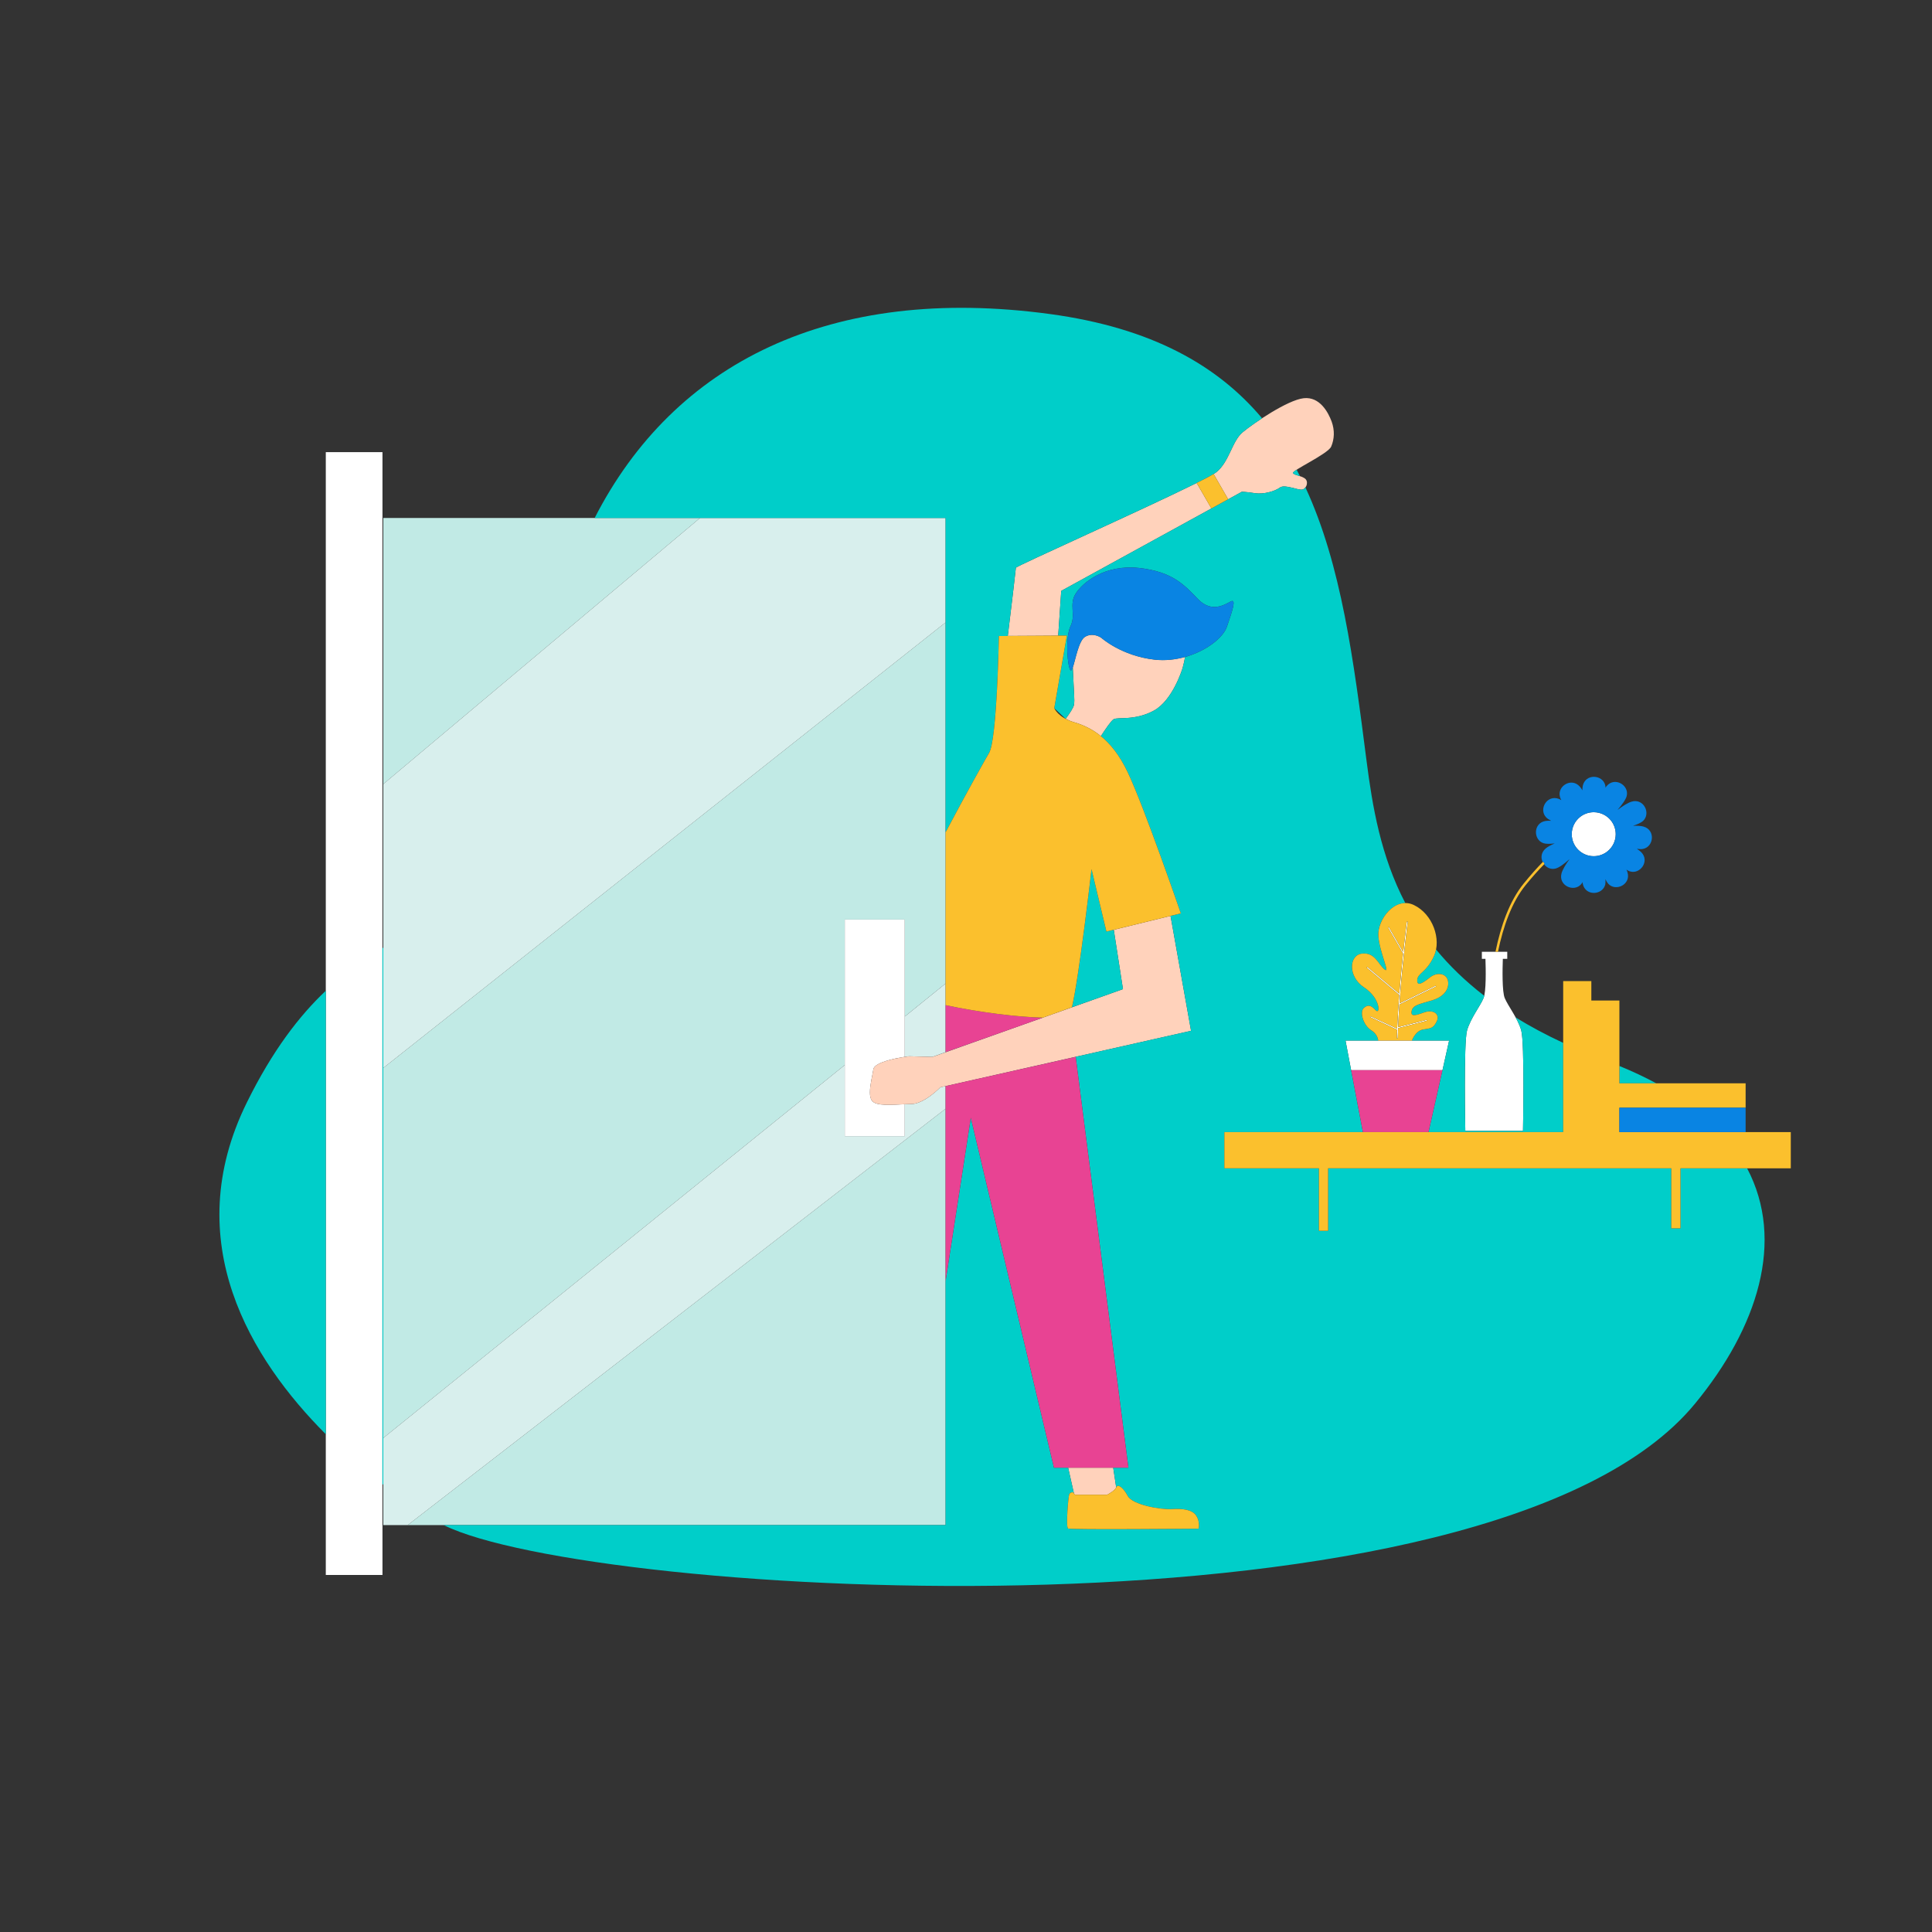<?xml version="1.0" standalone="no"?>
<svg version="1.1" id="Layer_1" xmlns="http://www.w3.org/2000/svg" xmlns:xlink="http://www.w3.org/1999/xlink" x="0px" y="0px" viewBox="0 0 595.28 595.28" enable-background="new 0 0 595.28 595.28" xml:space="preserve">
<rect x="0" y="0" width="595.28" height="595.28" fill="#333333" stroke="none"/>
<path id="color_x5F_8" fill="#C1EAE5" d="M291.353,394.709l0.001-0.006v75.209H125.612l165.741-128.296V394.709z M260.286,283.336
	h18.482v29.876l12.586-10.177v-46.6v-64.658v-0.002L118.1,329.059v114.009l142.186-114.917V283.336z M215.668,159.603H118.1v81.978
	l97.568-81.977V159.603z"></path>
<path id="color_x5F_7" fill="#D8EFED" d="M291.353,341.616L125.612,469.912H118.1v-26.844l142.186-114.916v21.91v0.001h18.482
	v-0.001v-9.835c0.708-0.029,1.389-0.057,1.984-0.057c4.025,0,8.986-5.159,8.986-5.159l0.005-0.001l1.611-0.368v0.001h-0.001V341.616
	z M291.354,159.604h-75.685L118.1,241.581v87.478l173.254-137.284V159.604z M278.768,325.628L278.768,325.628
	c0.078-0.011,0.142-0.019,0.214-0.029c0.001,0,0.002,0,0.003,0c0.175-0.025,0.334-0.047,0.477-0.065
	c0.058-0.007,0.118-0.015,0.17-0.021c0.043-0.005,0.087-0.011,0.125-0.015c0.097-0.011,0.184-0.02,0.25-0.026
	c0.01-0.001,0.018-0.002,0.028-0.003c0.069-0.006,0.123-0.01,0.149-0.01c0.567,0,7.087,0.198,7.087,0.198l0.015-0.005l4.067-1.469
	l0,0v-14.484v-0.001v-6.661l-12.586,10.177v12.414H278.768z"></path>
<path id="color_x5F_6" fill="#FFFFFF" d="M278.768,325.629c-1.18,0.17-2.913,0.483-4.589,0.93
	c-0.079,0.021-0.157,0.042-0.236,0.063c-0.104,0.028-0.207,0.056-0.309,0.086c-0.227,0.065-0.452,0.132-0.673,0.202
	c-0.01,0.003-0.02,0.007-0.031,0.01c-1.743,0.558-3.233,1.273-3.693,2.139c-0.005,0.009-0.009,0.018-0.013,0.027
	c-0.06,0.12-0.104,0.243-0.122,0.368c-0.273,1.851-1.082,4.868-1.063,7.19c0.008,1.056,0.188,1.968,0.666,2.561
	c1.304,1.645,6.151,1.191,10.063,1.021v9.835v0.001h-18.482v-0.001v-21.91v-0.001v-44.815h18.482v29.876v0.001V325.629
	L278.768,325.629z M100.383,485.276h17.461V139.307h-17.461V485.276z M460.214,348.447h0.312h8.731c0,0,0.539-27.156-0.539-30.954
	c-1.078-3.799-3.998-7.398-5.075-9.95c-0.85-1.955-0.709-9.014-0.595-12.104h1.361v-2.183h-2.857h-0.771h-4.196v2.183h1.106
	c0.113,3.09,0.255,10.148-0.595,12.104c-1.077,2.552-3.969,6.151-5.074,9.95c-1.077,3.798-0.539,30.954-0.539,30.954H460.214z
	 M430.79,316.785l8.843-2.268v-0.001l-0.057-0.282l-8.787,2.239c0.085-2.268,0.227-4.621,0.397-6.974l0.002-0.001l11.308-5.555l0,0
	l-0.142-0.255l-11.14,5.471c0.057-0.879,0.113-1.729,0.198-2.608l0.085-0.085l-0.085-0.057c0.907-11.536,2.324-22.28,2.353-22.422
	l-0.31-0.057h-0.002c0,0.085-0.51,3.91-1.105,9.407c0,0.001,0,0.002,0,0.004l-4.422-7.71l0,0l-0.255,0.142l4.62,8.051
	c-0.369,3.627-0.794,7.935-1.162,12.327c0,0.001,0,0.002,0,0.003l-9.864-8.248h-0.001l-0.198,0.228l10.035,8.391
	c-0.255,3.486-0.481,7.056-0.623,10.401v0.001l-8.192-3.798l0,0l-0.142,0.255l8.334,3.883c-0.057,0.879-0.085,1.786-0.085,2.665
	h0.283v-0.001C430.704,318.909,430.733,317.862,430.79,316.785L430.79,316.785z M444.453,329.738l2.041-9.127h-11.453h-10.375
	h-10.09l1.729,9.127h0.005h28.13H444.453z M486.744,262.257c1.171,0.966,2.672,1.547,4.31,1.547s3.139-0.581,4.31-1.547
	c1.506-1.242,2.465-3.123,2.465-5.227c0-1.637-0.581-3.139-1.547-4.31c-1.243-1.506-3.123-2.465-5.228-2.465
	c-1.637,0-3.139,0.581-4.31,1.547c-1.506,1.243-2.465,3.123-2.465,5.228C484.279,259.134,485.239,261.015,486.744,262.257z"></path>
<path id="color_x5F_5" fill="#FFD2BB" d="M343.171,286.483l17.49-4.281l6.321,35.405l-65.825,14.831l-9.803,2.205v-0.001
	l-1.611,0.368l-0.005,0.001c0,0-4.961,5.159-8.986,5.159c-2.997,0-7.413,0.542-10.08,0c-0.001,0-0.002-0.001-0.004-0.001
	c-0.204-0.041-0.394-0.091-0.576-0.146c-0.034-0.01-0.067-0.021-0.1-0.032c-0.146-0.047-0.282-0.101-0.411-0.158
	c-0.043-0.019-0.087-0.038-0.128-0.058c-0.114-0.056-0.216-0.12-0.313-0.186c-0.038-0.026-0.08-0.049-0.115-0.076
	c-0.113-0.087-0.212-0.182-0.298-0.285c-0.007-0.009-0.017-0.016-0.024-0.024c-0.478-0.593-0.658-1.505-0.666-2.56
	c-0.018-2.322,0.79-5.338,1.063-7.19c0.019-0.126,0.062-0.248,0.122-0.368c0.005-0.009,0.009-0.018,0.013-0.027
	c0.459-0.866,1.95-1.582,3.693-2.139c0.01-0.003,0.02-0.007,0.031-0.01c0.221-0.07,0.446-0.137,0.673-0.202
	c0.103-0.029,0.206-0.058,0.309-0.086c0.078-0.022,0.157-0.042,0.236-0.063c1.783-0.471,3.631-0.791,4.803-0.96
	c0.001,0,0.002,0,0.003,0c0.177-0.025,0.333-0.046,0.477-0.065c0.058-0.007,0.118-0.015,0.17-0.021
	c0.043-0.005,0.087-0.011,0.125-0.015c0.097-0.011,0.184-0.02,0.25-0.026c0.01-0.001,0.019-0.002,0.028-0.003
	c0.069-0.006,0.123-0.01,0.149-0.01c0.567,0,7.087,0.198,7.087,0.198l0.015-0.005l28.433-10.113l5.593-1.984
	c0.001,0,0.002,0,0.003,0l3.195-1.143l21.495-7.645L343.171,286.483z M326.985,182.053l55.644-30.529c0,0,1.276,0,3.997,0.425
	c2.722,0.425,6.18-0.567,7.739-1.729c1.587-1.134,5.754,1.021,7.03,0.595c1.304-0.453,1.871-2.607,0.567-3.458
	c-1.276-0.851-3.005-0.851-3.572-1.588c-0.567-0.708,10.744-5.867,11.764-8.163c0.992-2.295,1.133-5.017,0.14-7.739
	c-1.02-2.721-3.6-7.738-8.617-7.171c-5.017,0.566-15.477,7.738-18.765,10.46c-3.316,2.721-4.11,9.099-8.135,12.33
	c-0.623,0.504-2.534,1.545-5.316,2.945c1.988-0.99,3.532-1.797,4.466-2.377l4.478,7.767l-5.159,2.835l-4.534-7.851
	c-15.756,7.854-55.703,25.661-55.703,26.133c0,0.398-1.53,13.124-2.494,21.005l7.947-0.044l7.588-0.051L326.985,182.053z
	 M330.9,460.179l0.279,0.378h9.95c0,0,2.301-1.153,2.792-2.233l-0.921-6.1h-13.889L330.9,460.179z M343.115,221.625
	c1.332-0.793,6.463,0.539,12.387-2.664s8.872-13.125,8.872-13.125c0.328-1.209,0.577-2.34,0.77-3.415
	c-2.931,0.821-6.123,1.188-9.331,0.836c-10.346-1.162-16.498-6.747-16.498-6.747s-2.523-1.813-5.017-0.283
	c-1.943,1.193-2.957,7.148-3.753,9.441c0.359,8.497,0.603,9.747,0.38,11.422c-0.113,0.879-1.332,2.721-2.579,4.393
	c0.709,0.368,1.531,0.737,2.495,1.021c0.005,0.002,0.011,0.003,0.016,0.005c1.539,0.448,3.25,1.075,5.034,2.061
	c0.11,0.061,0.222,0.131,0.333,0.195c0.24,0.138,0.48,0.275,0.722,0.427c0.171,0.107,0.344,0.229,0.516,0.344
	c0.188,0.126,0.375,0.246,0.564,0.381c0.176,0.125,0.352,0.265,0.528,0.398c0.192,0.145,0.383,0.286,0.575,0.441
	c0.025,0.02,0.049,0.037,0.074,0.057C340.62,224.63,342.349,222.08,343.115,221.625z"></path>
<path id="color_x5F_4" fill="#00CEC9" d="M398.39,145.769c0.371,0.482,1.24,0.652,2.153,0.948
	c-0.338-0.667-0.68-1.331-1.031-1.988C398.719,145.239,398.265,145.613,398.39,145.769z M324.511,312.41l-3.195,1.143
	c-0.001,0-0.002,0-0.003,0c0,0,0,0,0,0l-5.593,1.984l-24.366,8.645l-0.001,0.001l-3.93,1.42l28.294-10.064l5.593-1.984
	c0.001,0,0.002,0,0.003,0l3.195-1.143l21.495-7.645l-2.832-18.284l0,0l-2.268,0.538l-4.592-19.219c0,0-3.827,33.421-6.038,42.548
	L324.511,312.41z M215.668,159.603v0.001L169.732,198.2c0,0,45.937-38.596,45.937-38.596h75.685v32.171v0.002v64.658
	c6.52-12.358,12.416-22.79,13.408-24.463c2.466-4.224,3.005-36,3.005-36l10.696-0.073l0.815-0.005l-0.816,0.005l-7.947,0.044
	c0.964-7.881,2.494-20.607,2.494-21.005c0-0.472,39.947-18.279,55.703-26.133l-0.001-0.003c0.257-0.127,0.505-0.25,0.75-0.372
	c0.054-0.027,0.104-0.052,0.157-0.079c2.694-1.359,4.548-2.371,5.159-2.865c4.025-3.231,4.819-9.609,8.135-12.33
	c1.216-1.006,3.414-2.622,5.954-4.286c-13.727-16.329-34.095-27.868-65.34-32.111c-67.633-9.168-115.846,15.038-140.305,62.844
	H215.668z M378.405,153.821L378.405,153.821l-5.159,2.835L378.405,153.821z M441.845,294.56c-2.353,5.159-5.017,5.188-5.159,7.342
	c-0.142,2.126,1.531,1.134,3.855-0.709c2.325-1.842,5.159-1.247,5.613,1.049c0.425,2.267-0.992,4.763-4.819,5.953
	c-3.799,1.162-5.982,1.419-6.379,3.261c-0.397,1.842,0.992,1.531,3.855,0.482c2.863-1.022,4.96,0.594,3.855,2.777
	c-1.077,2.182-1.814,2.098-4.195,2.494c-2.381,0.397-3.43,3.402-3.43,3.402h11.453l-2.041,9.127h-0.013h-0.001l-4.296,19.077h0.001
	h41.499v-0.312v-14.06v-13.12c-5.364-2.493-10.231-5.113-14.651-7.841c0.699,1.284,1.335,2.633,1.726,4.01
	c1.078,3.798,0.539,30.954,0.539,30.954h-8.731h-0.312h-8.731c0,0-0.538-27.156,0.539-30.954c1.105-3.799,3.997-7.398,5.074-9.95
	c0.084-0.193,0.155-0.447,0.221-0.73c-5.894-4.547-10.778-9.324-14.842-14.258C442.338,293.253,442.13,293.926,441.845,294.56z
	 M510.331,333.792c-3.481-1.884-7.273-3.669-11.368-5.351v5.351H510.331z M291.353,334.643L291.353,334.643L291.353,334.643
	L291.353,334.643z M100.383,305.263c-8.158,7.726-16.395,18.373-24.293,34.369c-21.249,43.022,1.38,79.301,24.293,102.278V305.263z
	 M324.832,218.195l3.883-22.365l-2.664,0.018h-0.001l0.935-13.795l55.644-30.529c0,0,1.276,0,3.997,0.425
	c2.722,0.425,6.18-0.567,7.739-1.729c1.587-1.134,5.754,1.021,7.03,0.595c0.332-0.115,0.615-0.343,0.833-0.629
	c11.101,23.907,14.866,53.424,18.81,84.11c1.828,14.22,4.378,29.424,11.958,43.949c-4.716,0.032-8.637,5.905-8.301,10.219
	c0.397,5.102,3.798,11.792,1.871,10.205s-2.92-5.301-6.917-4.847c-4.025,0.453-4.422,7.086,0.68,10.431
	c5.102,3.374,5.017,8.589,3.515,7.002c-1.474-1.587-2.381-1.786-3.657-0.652c-1.304,1.134-0.198,5.244,2.268,6.804
	c1.672,1.021,2.098,2.409,2.211,3.203h-10.09l1.729,9.127h0.004l3.623,19.077h-42.689v0.397v5.386v5.386h29.14v19.247h2.835v-19.247
	H514.95v18.482h2.835v-18.482h20.532c11.759,22.305,3.295,49.022-16.083,72.539c-62.992,76.468-340.682,59.673-385.513,37.389
	h154.633v-75.209l-0.001,0.006l0.001-0.006l7.766-50.309l25.625,107.83h4.365h0.001l0,0l1.789,7.955l0.279,0.378h9.95
	c0,0,2.301-1.153,2.792-2.233l-0.921-6.1h4.677l-16.242-126.595l-30.278,6.809l65.825-14.831l-6.321-35.405l3.175-0.765
	c0,0-11.197-32.542-16.356-43.455c-2.557-5.396-5.47-8.894-8.351-11.226c-0.192-0.155-0.383-0.296-0.575-0.441
	c-0.176-0.133-0.352-0.273-0.528-0.398c0.176,0.125,0.352,0.265,0.528,0.398c0.192,0.145,0.383,0.286,0.575,0.441
	c0.025,0.02,0.049,0.037,0.074,0.057c1.417-2.183,3.146-4.733,3.912-5.188c1.332-0.793,6.463,0.539,12.387-2.664
	c5.924-3.203,8.872-13.125,8.872-13.125c0.328-1.209,0.577-2.34,0.77-3.415c6.497-1.821,11.702-5.883,12.893-9.341
	c1.701-5.017,3.005-8.759,1.132-7.738c-1.871,0.992-5.868,3.572-10.035-0.737c-4.167-4.28-7.738-8.447-18.198-9.609
	c-10.488-1.134-17.348,4.45-19.502,7.909c-2.154,3.43,0.142,6.434-1.587,10.034c-1.729,3.571-0.907,13.04,0.057,13.606
	c0.207,0.132,0.415-0.225,0.641-0.877c0.796-2.293,1.81-8.249,3.753-9.441c-1.943,1.193-2.957,7.148-3.753,9.441
	c0.359,8.497,0.603,9.747,0.38,11.422c-0.113,0.879-1.332,2.721-2.579,4.393 M368.596,467.02c-1.274-1.984-4.42-2.239-7.624-2.041
	c-3.232,0.198-12.019-1.275-13.493-4.054c-1.474-2.749-3.146-3.77-3.515-2.692c-0.011,0.03-0.029,0.061-0.043,0.091
	c-0.491,1.08-2.792,2.233-2.792,2.233h-9.95l-0.279-0.378l-0.288-0.388c0,0-0.822-0.085-1.162,0.624
	c-0.312,0.709-1.077,10.091-0.369,10.545c0.709,0.425,40.224,0.057,40.224,0.057S369.872,469.033,368.596,467.02z M118.1,443.068
	 M118.1,443.068V329.059v-37.062c-0.085,0.051-0.171,0.104-0.256,0.156v165.095c0.085,0.065,0.172,0.134,0.256,0.199V443.068z"></path>
<path id="color_x5F_3" fill="#E84393" d="M291.354,324.182v-14.484c10.175,2.183,22.107,3.685,29.959,3.855l-5.593,1.984
	L291.354,324.182z M444.439,329.738h-28.13l3.623,19.077h20.211L444.439,329.738z M291.353,334.643v6.973v53.093l0.001-0.006
	l7.766-50.309l25.625,107.83h4.365h0.001H343h4.677l-16.242-126.595l-30.278,6.809L291.353,334.643L291.353,334.643z"></path>
<path id="color_x5F_2" fill="#FBC02D" d="M373.246,156.656l-4.534-7.851l-0.001-0.003c0.257-0.127,0.505-0.25,0.75-0.372
	c1.988-0.99,3.532-1.797,4.466-2.377l4.478,7.767L373.246,156.656z M435.041,320.611h-10.375c-0.113-0.794-0.539-2.182-2.211-3.203
	c-2.466-1.56-3.572-5.67-2.268-6.804c1.276-1.134,2.183-0.935,3.657,0.652c1.502,1.587,1.587-3.628-3.515-7.002
	c-5.102-3.345-4.705-9.978-0.68-10.431c3.997-0.454,4.99,3.26,6.917,4.847c1.927,1.587-1.474-5.103-1.871-10.205
	s5.159-12.386,10.942-9.609c5.811,2.778,8.532,10.545,6.208,15.704c-2.353,5.159-5.017,5.188-5.159,7.342
	c-0.142,2.126,1.531,1.134,3.855-0.709c2.325-1.842,5.159-1.247,5.613,1.049c0.425,2.267-0.992,4.763-4.819,5.953
	c-3.799,1.162-5.982,1.419-6.379,3.261c-0.397,1.842,0.992,1.531,3.855,0.482c2.863-1.022,4.96,0.594,3.855,2.777
	c-1.077,2.182-1.814,2.098-4.195,2.494C436.09,317.606,435.041,320.611,435.041,320.611z M430.676,319.93L430.676,319.93
	c0.029-1.02,0.057-2.069,0.114-3.145l8.843-2.268v-0.001h0.001l-0.057-0.283l-8.786,2.239c0.085-2.268,0.227-4.621,0.397-6.974
	l11.308-5.555l0,0l0.002-0.001l-0.142-0.255l-11.14,5.471c0.056-0.879,0.113-1.729,0.198-2.608l0.085-0.085l-0.085-0.057
	c0.907-11.536,2.325-22.28,2.353-22.422l-0.312-0.057v0.001h-0.002c0,0.085-0.51,3.91-1.105,9.407l-4.42-7.707l-0.002,0.001l0,0
	l-0.255,0.142l4.62,8.051c-0.369,3.627-0.794,7.935-1.162,12.327l-9.863-8.247l-0.001,0.002h-0.001l-0.198,0.228l10.035,8.391
	c-0.255,3.486-0.481,7.056-0.623,10.401l-8.191-3.798l-0.001,0.001l0,0l-0.142,0.255l8.334,3.883
	c-0.057,0.879-0.085,1.786-0.085,2.665L430.676,319.93C430.676,319.931,430.676,319.93,430.676,319.93z M338.026,225.917
	c-0.189-0.135-0.376-0.255-0.564-0.381c-0.172-0.115-0.345-0.236-0.516-0.344c-0.242-0.152-0.482-0.289-0.722-0.427
	c-0.111-0.064-0.222-0.134-0.333-0.195c-1.783-0.986-3.494-1.612-5.034-2.061c-0.005-0.002-0.011-0.003-0.016-0.005
	c-4.875-1.446-6.009-4.309-6.009-4.309l3.883-22.365l-2.664,0.018l-7.588,0.051l-10.696,0.073c0,0-0.539,31.776-3.005,36
	c-0.992,1.673-6.888,12.105-13.408,24.463v46.6v0.001v6.661v0.001c10.175,2.183,22.107,3.685,29.959,3.855c0.001,0,0.002,0,0.003,0
	l3.195-1.143l5.762-2.06c2.211-9.127,6.038-42.548,6.038-42.548l4.592,19.219l2.268-0.538l0,0l17.49-4.281l0,0l3.175-0.765
	c0,0-11.197-32.542-16.356-43.455c-2.557-5.396-5.47-8.894-8.351-11.226c-0.192-0.155-0.383-0.296-0.575-0.441
	C338.378,226.182,338.202,226.042,338.026,225.917z M470.078,272.705c2.028-2.493,3.92-4.607,5.682-6.384
	c0.061-0.062,0.125-0.131,0.186-0.192c-0.17-0.198-0.34-0.425-0.482-0.651c-0.043,0.044-0.089,0.094-0.132,0.138
	c-1.806,1.843-3.745,4.034-5.849,6.608c-4.369,5.386-7.065,13.013-8.702,21.032h0.771
	C463.169,285.408,465.815,277.965,470.078,272.705z M537.854,348.815h-38.891v-0.113v-0.285v-7.113h38.891v-7.512h-38.891v-25.514
	h-8.646v-5.981h-8.674v32.146v14.06v0.312h-41.499h-20.211h-42.69v0.397v5.386v5.386h29.14v19.247h2.835v-19.247H514.95v18.482
	h2.835v-18.482h33.987v-5.386v-5.386v-0.397H537.854z M341.129,460.557h-9.95l-0.279-0.378l-0.288-0.388
	c0,0-0.822-0.085-1.162,0.624c-0.312,0.709-1.077,10.091-0.369,10.545c0.709,0.425,40.224,0.057,40.224,0.057
	s0.567-1.984-0.709-3.997c-1.274-1.984-4.42-2.239-7.624-2.041c-3.232,0.198-12.019-1.275-13.493-4.054
	c-1.474-2.749-3.146-3.77-3.515-2.692c-0.011,0.03-0.029,0.061-0.043,0.091C343.43,459.404,341.129,460.557,341.129,460.557z"></path>
<path id="color_x5F_1" fill="#0984E3" d="M498.963,341.304h38.891v7.511h-38.891v-0.113v-0.285V341.304z M475.464,265.478
	c-0.043,0.044-0.089,0.094-0.132,0.138c-0.625-1.302-0.522-2.949,0.895-4.163c0.624-0.539,1.616-1.077,2.806-1.588
	c-1.417,0.171-2.636,0.198-3.43-0.057c-3.232-1.021-3.232-6.265,0.624-6.859c0.482-0.085,1.049-0.085,1.701-0.057
	c-0.68-0.341-1.219-0.709-1.559-1.077c-2.324-2.467,0.255-7.03,3.94-5.67c0.227,0.113,0.51,0.227,0.765,0.397
	c-0.198-0.368-0.369-0.709-0.425-1.021c-0.907-3.288,3.543-6.095,6.123-3.146c0.255,0.283,0.539,0.68,0.794,1.134
	c0-0.511,0.028-0.992,0.113-1.39c0.822-3.798,6.066-3.515,6.917-0.197c0.028,0.197,0.085,0.481,0.085,0.765
	c0.113-0.17,0.198-0.312,0.312-0.453c2.495-3.005,7.002-0.341,6.236,2.976c-0.255,1.078-1.417,2.693-2.835,4.338
	c1.616-1.219,3.175-2.211,4.337-2.552c3.742-1.105,6.009,3.629,3.515,5.953c-0.595,0.538-1.729,1.049-3.09,1.502
	c1.304-0.057,2.438,0,3.231,0.228c3.77,1.049,3.175,6.264-0.17,6.888c-0.482,0.113-1.134,0.057-1.871-0.028
	c0.539,0.34,0.992,0.68,1.332,1.021c2.75,2.749-0.34,7.001-3.572,5.896c-0.283-0.084-0.624-0.283-0.964-0.51
	c0.142,0.283,0.255,0.566,0.312,0.822c1.137,3.739-3.597,6.035-5.921,3.541c-0.283-0.312-0.595-0.822-0.879-1.417
	c0.057,0.681,0.028,1.247-0.057,1.672c-0.85,3.288-6.094,3.601-6.917-0.227c-0.028-0.17-0.057-0.34-0.057-0.538
	c-0.142,0.255-0.312,0.481-0.454,0.651c-2.239,2.552-7.058,0.426-6.038-3.373c0.34-1.162,1.276-2.749,2.466-4.365
	c-1.616,1.445-3.175,2.608-4.28,2.892c-1.424,0.381-2.75-0.246-3.557-1.283c0.061-0.062,0.125-0.131,0.186-0.192
	C475.776,265.931,475.606,265.704,475.464,265.478z M484.279,257.03c0,2.104,0.96,3.985,2.465,5.227
	c1.171,0.966,2.672,1.547,4.31,1.547s3.139-0.581,4.31-1.547c1.506-1.242,2.465-3.123,2.465-5.227c0-1.637-0.581-3.139-1.547-4.31
	c-1.243-1.506-3.123-2.465-5.228-2.465c-1.637,0-3.139,0.581-4.31,1.547C485.239,253.045,484.279,254.925,484.279,257.03z
	 M334.298,196.227c2.494-1.53,5.017,0.283,5.017,0.283s6.152,5.585,16.498,6.747c3.207,0.352,6.4-0.014,9.331-0.836
	c6.497-1.821,11.702-5.883,12.893-9.341c1.701-5.017,3.005-8.759,1.132-7.738c-1.871,0.992-5.868,3.572-10.035-0.737
	c-4.167-4.28-7.738-8.447-18.198-9.609c-10.488-1.134-17.348,4.45-19.502,7.909c-2.154,3.43,0.142,6.434-1.587,10.034
	c-1.729,3.571-0.907,13.04,0.057,13.606c0.207,0.132,0.415-0.225,0.641-0.877C331.341,203.375,332.355,197.419,334.298,196.227z"></path>
</svg>